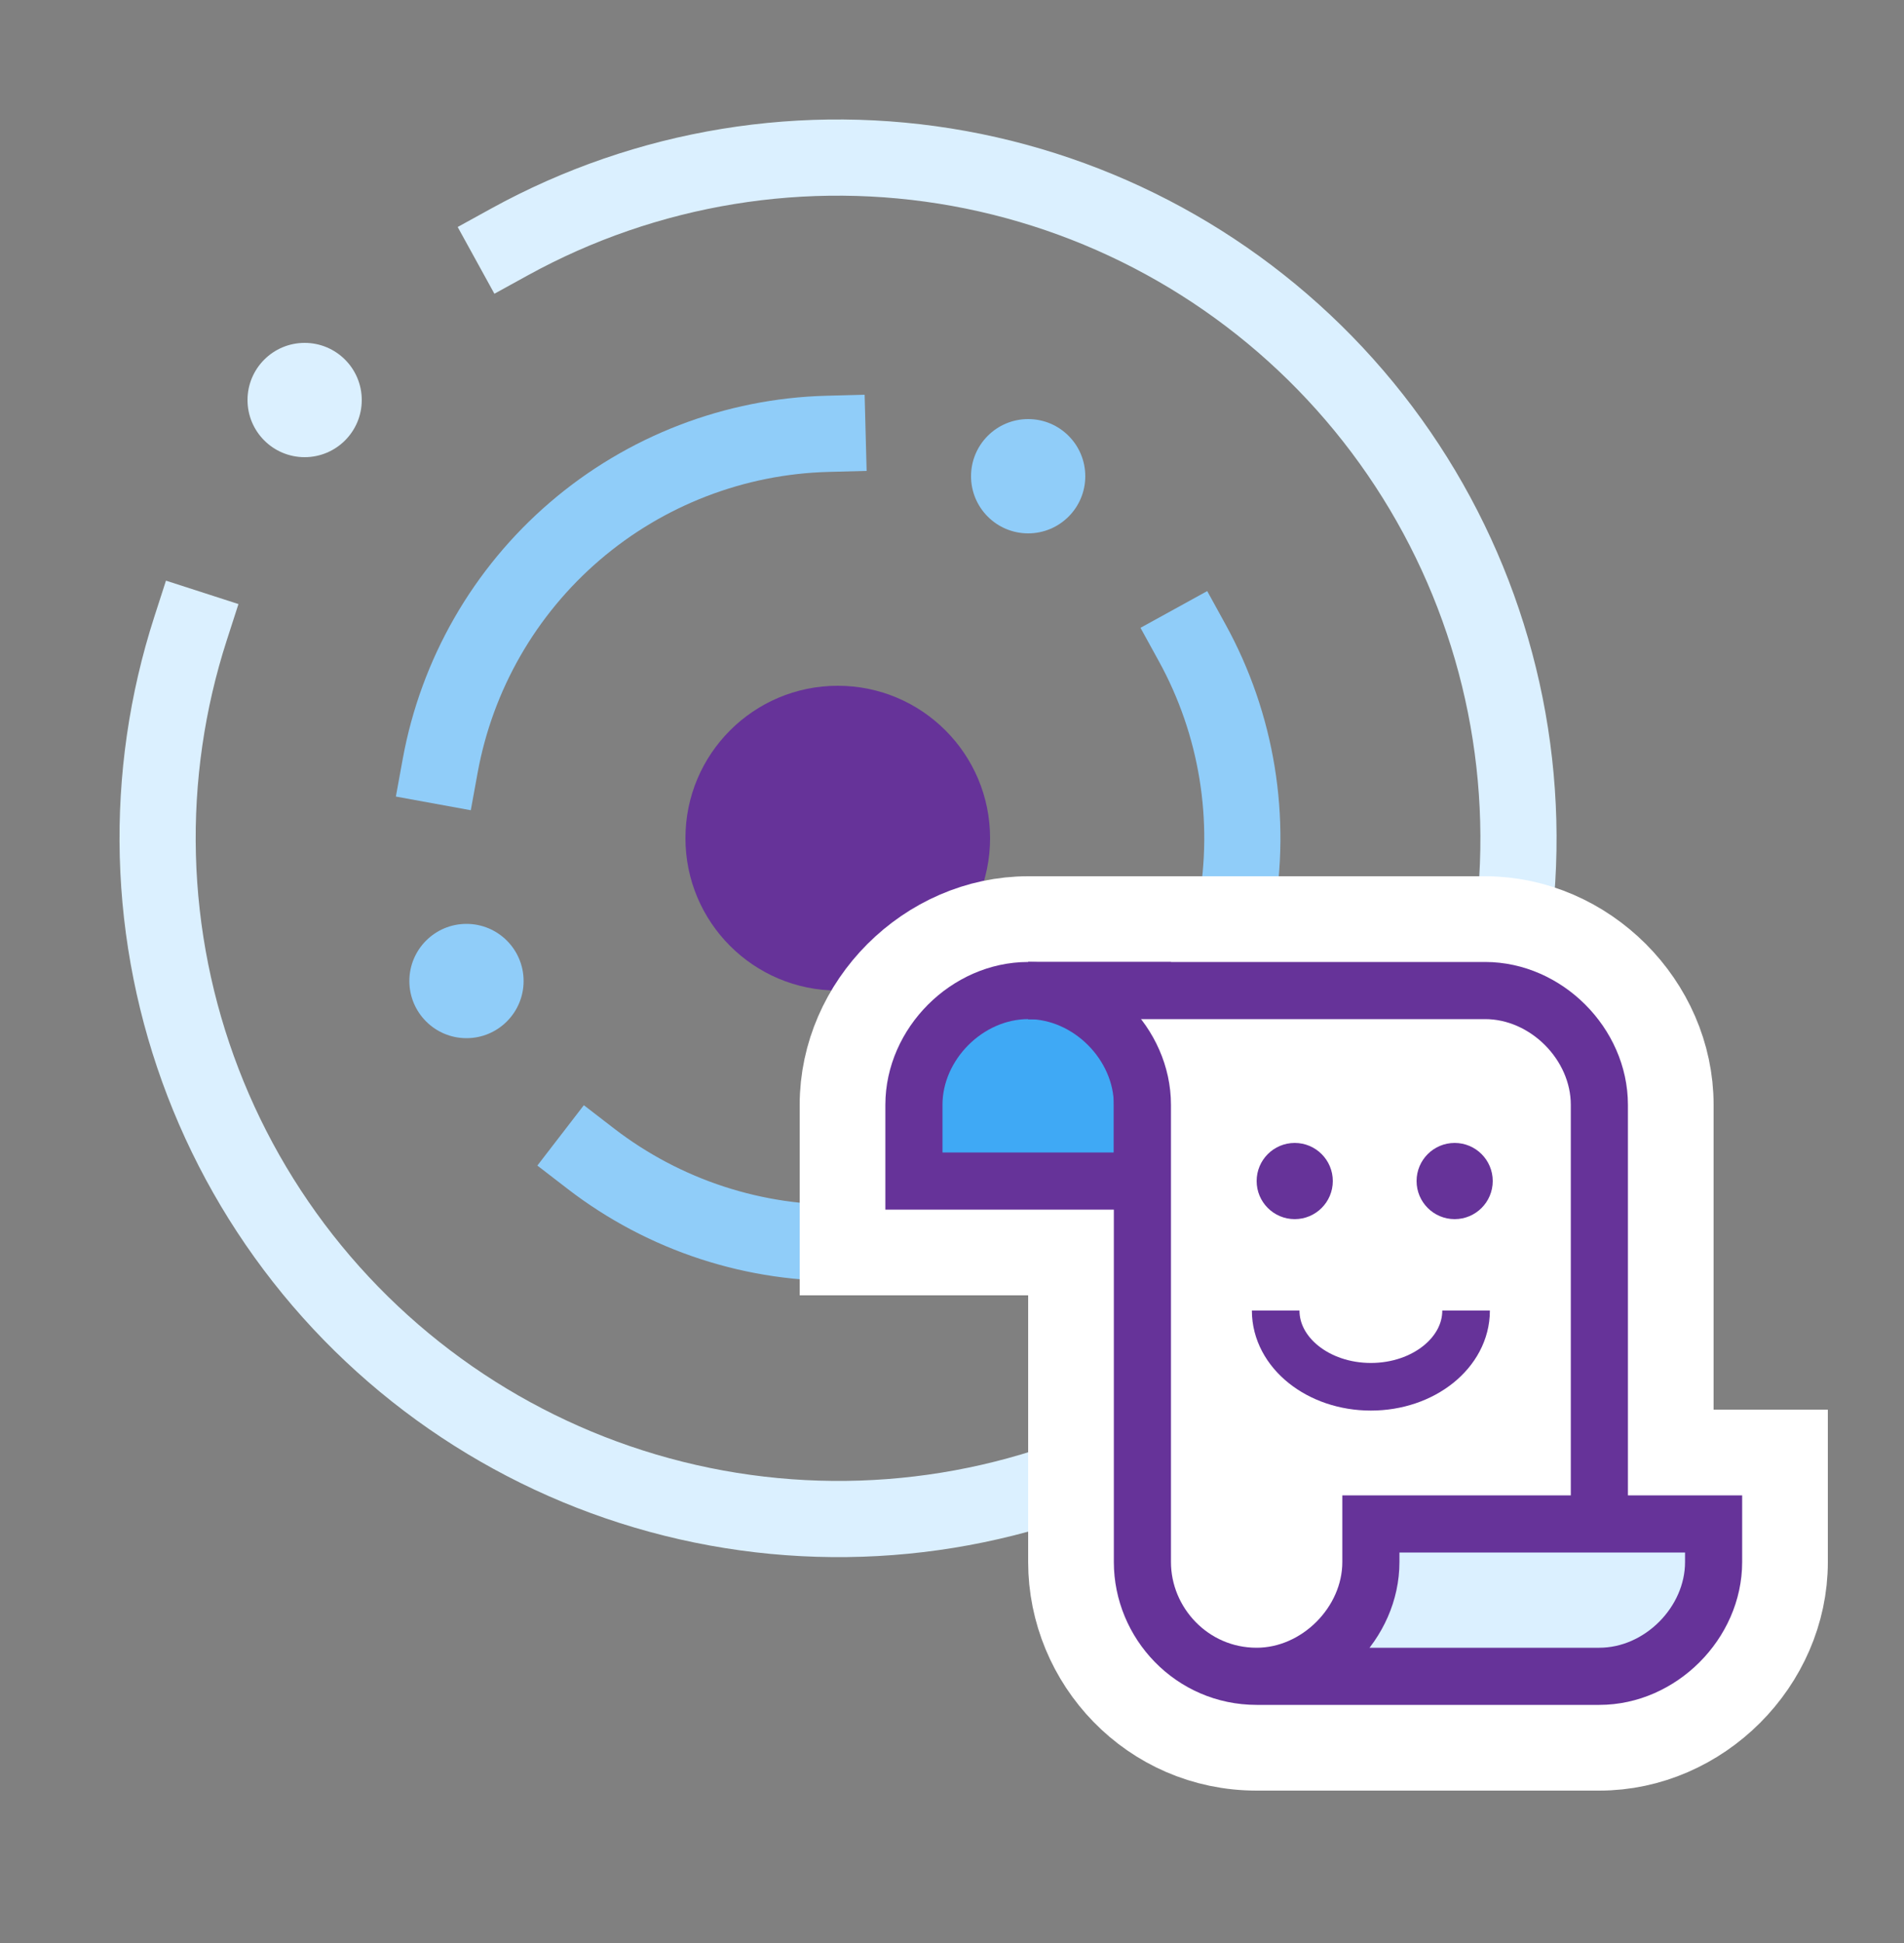 <svg width="50" height="51" viewBox="0 0 50 51" fill="none" xmlns="http://www.w3.org/2000/svg">
<rect x="0" y="0" width="50" height="51" fill="#808080" stroke="none"/>
<path d="M13.377 6.352C16.976 4.371 21.147 3.69 25.189 4.423C29.231 5.157 32.897 7.26 35.571 10.379C38.245 13.498 39.763 17.442 39.87 21.549C39.977 25.656 38.666 29.674 36.158 32.928" stroke="#DBF0FF" stroke-width="2" stroke-linecap="square"/>
<path d="M31.308 16.873C32.485 19.012 32.89 21.491 32.454 23.893C32.018 26.295 30.768 28.474 28.915 30.063C27.061 31.652 24.717 32.554 22.276 32.617C19.836 32.681 17.448 31.902 15.514 30.412" stroke="#90CDF9" stroke-width="2" stroke-linecap="square"/>
<path d="M30.62 37.667C27.021 39.642 22.852 40.318 18.814 39.582C14.776 38.846 11.114 36.743 8.442 33.626C5.771 30.509 4.254 26.568 4.145 22.464C4.091 20.427 4.386 18.411 5.003 16.5" stroke="#DBF0FF" stroke-width="2" stroke-linecap="square"/>
<path d="M11.559 20.104C11.997 17.704 13.246 15.528 15.099 13.94C16.951 12.353 19.293 11.451 21.732 11.387" stroke="#90CDF9" stroke-width="2" stroke-linecap="square"/>
<circle cx="22" cy="22" r="4" fill="#663399"/>
<circle cx="8" cy="10.5" r="1.5" fill="#DBF0FF"/>
<circle cx="27" cy="12.5" r="1.5" fill="#90CDF9"/>
<circle cx="12.25" cy="25.75" r="1.5" fill="#90CDF9"/>
<path d="M45 38.5H43.5V29C43.5 26.572 41.428 24.5 39 24.5H27C24.572 24.5 22.5 26.572 22.5 29V31V32.5H24H28.5V41C28.5 43.396 30.439 45.5 33 45.5H42C44.428 45.5 46.5 43.428 46.5 41V40V38.5H45Z" fill="#663399" stroke="white" stroke-width="3"/>
<path d="M24 29C24 27.4 25.4 26 27 26H30V31H24V29Z" fill="#3FA9F5" stroke="#663399" stroke-width="1.5"/>
<path d="M27 26C28.6 26 30 27.4 30 29V41C30 42.6 31.3 44 33 44C34.7 44 36 42.6 36 41H42V29C42 27.4 40.6 26 39 26H27Z" fill="white"/>
<path d="M27 26H39C40.6 26 42 27.4 42 29V41" stroke="#663399" stroke-width="1.5"/>
<path d="M33 44C31.3 44 30 42.6 30 41V29C30 27.4 28.6 26 27 26" stroke="#663399" stroke-width="1.5"/>
<path d="M33 44H42C43.6 44 45 42.6 45 41V40H36V41C36 42.6 34.6 44 33 44Z" fill="#DBF0FF" stroke="#663399" stroke-width="1.5"/>
<circle cx="38.2" cy="31" r="1" fill="#663399"/>
<circle cx="34" cy="31" r="1" fill="#663399"/>
<path d="M38.5 34.4C38.5 35.505 37.381 36.4 36 36.4C34.619 36.4 33.5 35.505 33.5 34.4" stroke="#663399" stroke-width="1.25"/>
</svg>
